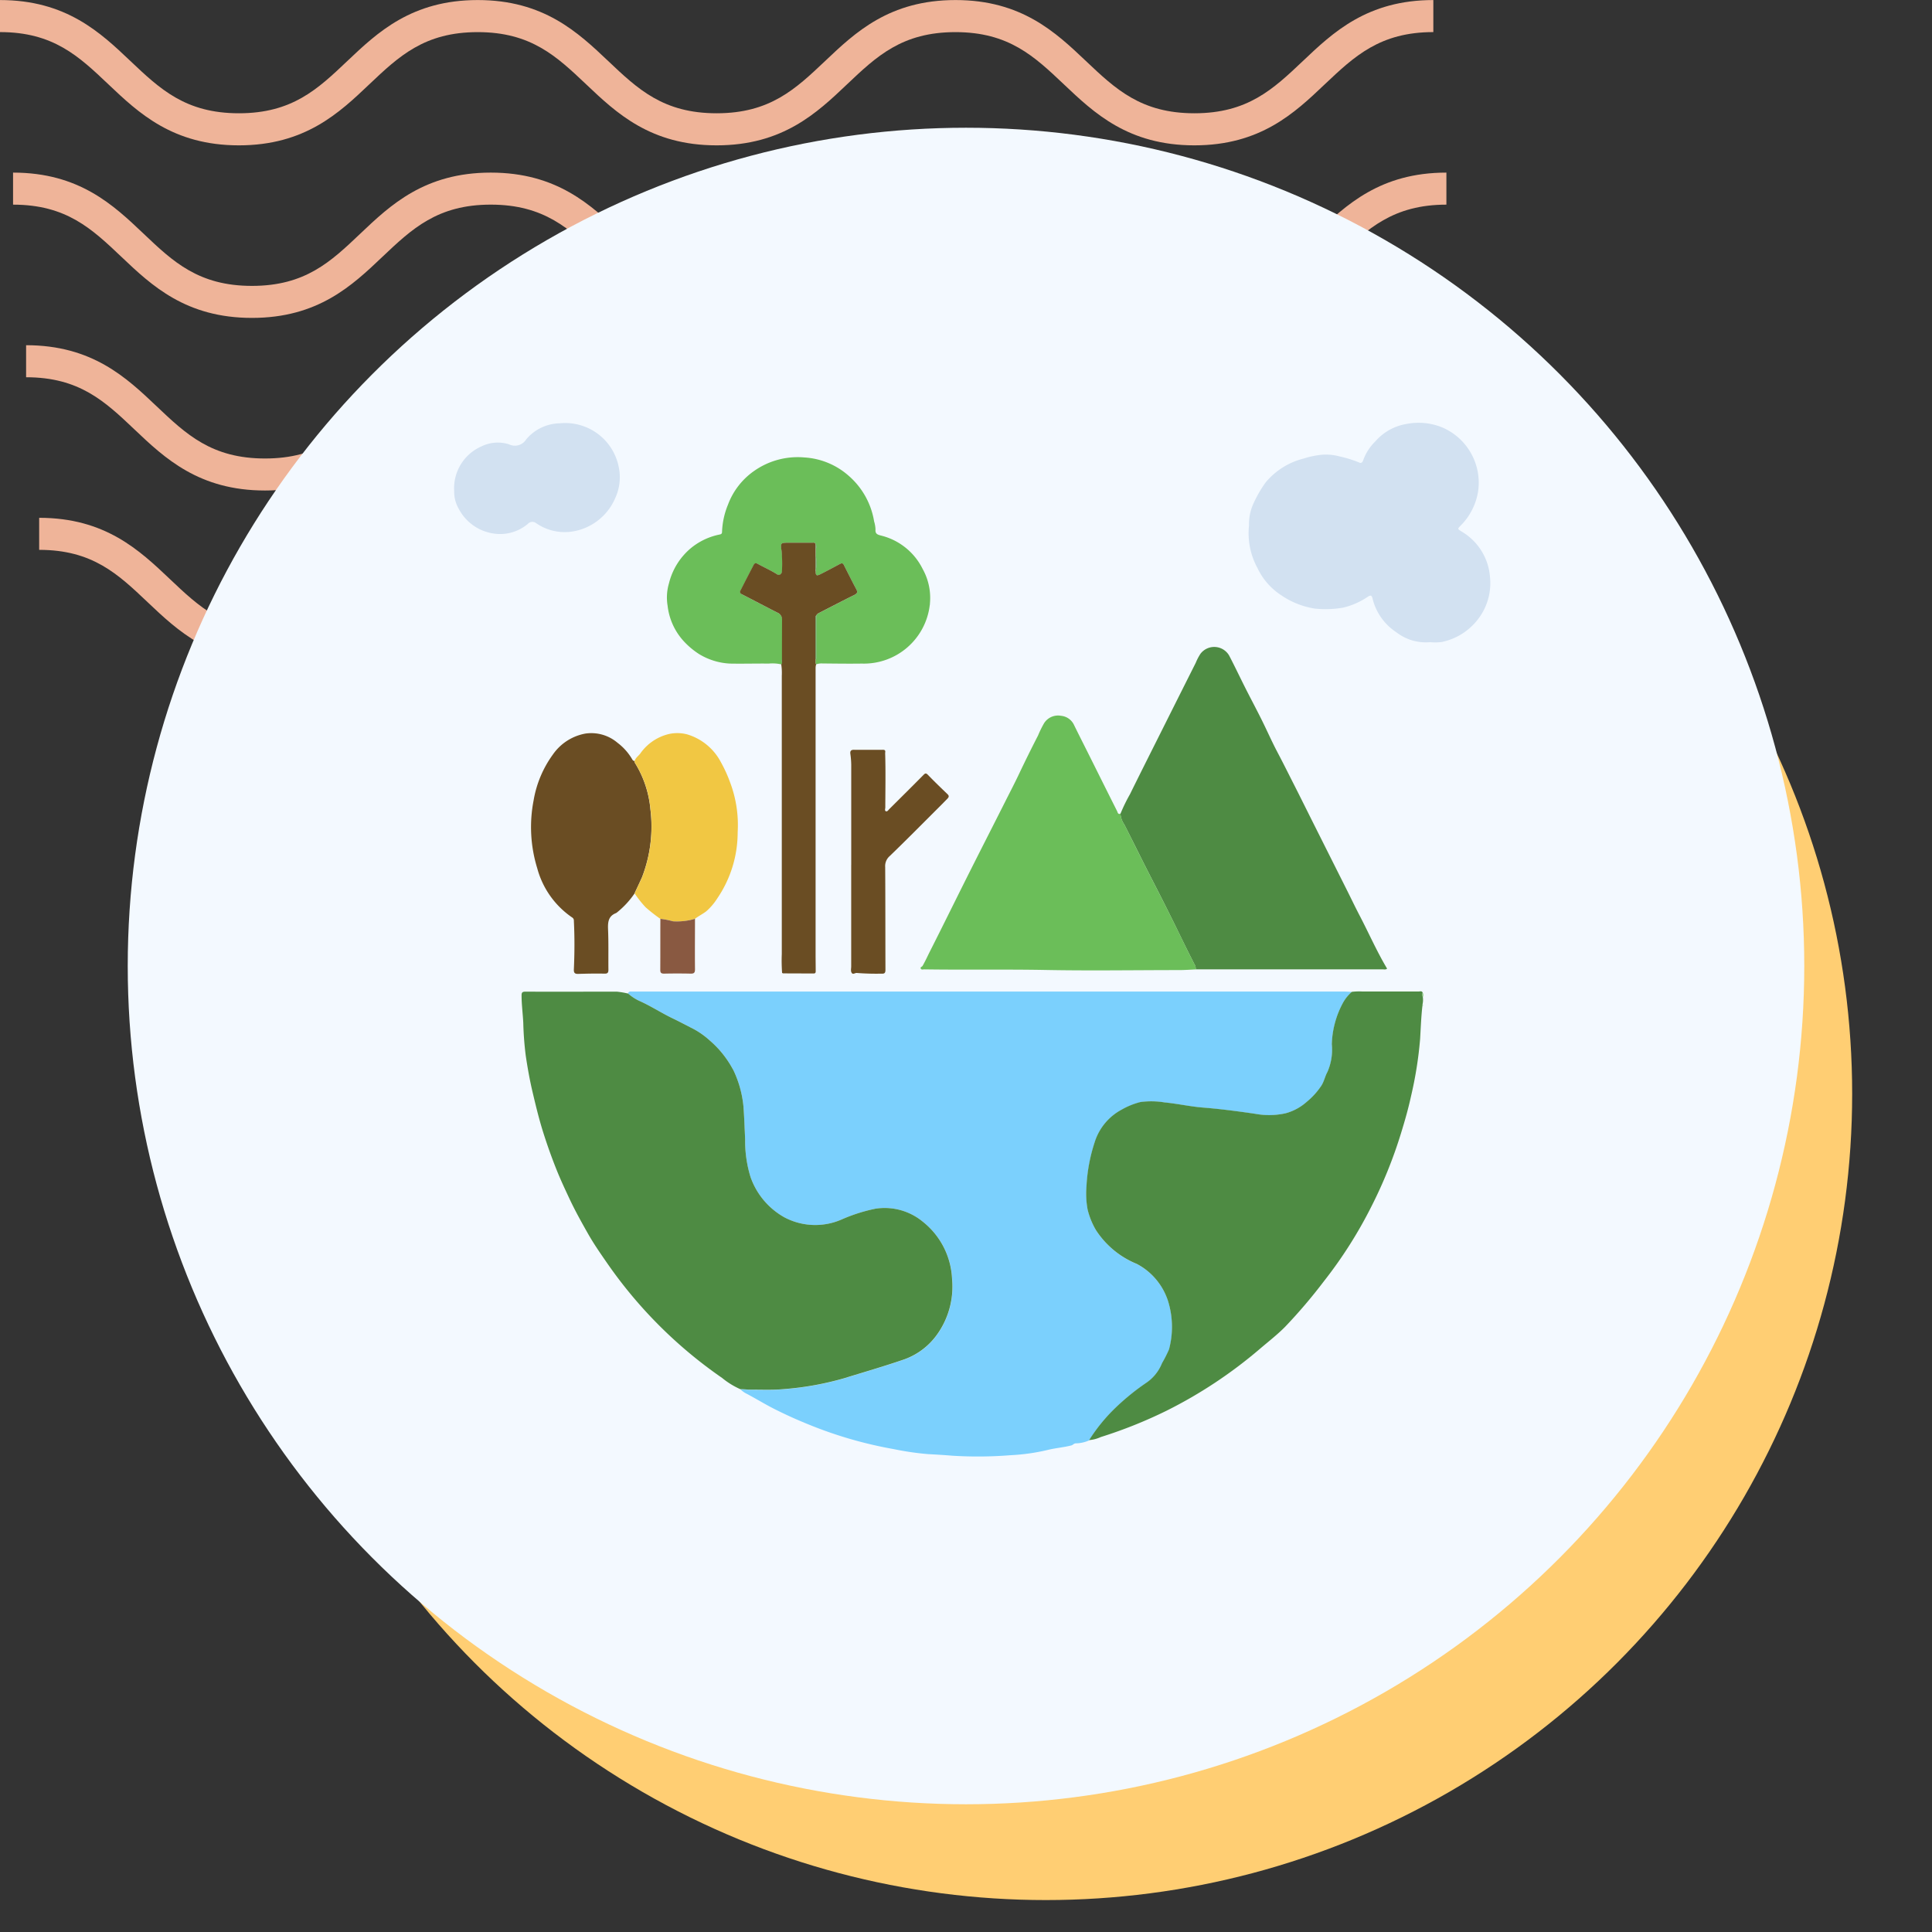 <svg xmlns="http://www.w3.org/2000/svg" xmlns:xlink="http://www.w3.org/1999/xlink" width="121" height="121" viewBox="0 0 121 121">
  <rect x="0" y="0" width="121" height="121" fill="#333333" stroke="none"/>
  <defs>
    <clipPath id="clip-path">
      <rect id="Rectangle_400938" data-name="Rectangle 400938" width="121" height="121" transform="translate(0 0)" fill="none"/>
    </clipPath>
    <clipPath id="clip-path-2">
      <rect id="Rectangle_401073" data-name="Rectangle 401073" width="92.219" height="41.532" fill="#efb499"/>
    </clipPath>
    <clipPath id="clip-path-3">
      <rect id="Rectangle_402980" data-name="Rectangle 402980" width="64.887" height="64.73" fill="none"/>
    </clipPath>
  </defs>
  <g id="Group_1101577" data-name="Group 1101577" transform="translate(-388 -3625.788)">
    <g id="Group_1099349" data-name="Group 1099349" transform="translate(0.332 -2387.212)">
      <rect id="Rectangle_401103" data-name="Rectangle 401103" width="121" height="121" transform="translate(387.668 6013)" fill="none"/>
      <g id="Group_1099348" data-name="Group 1099348" transform="translate(387.668 6013)">
        <g id="Group_1099282" data-name="Group 1099282">
          <g id="Group_1099281" data-name="Group 1099281" clip-path="url(#clip-path-2)">
            <path id="Path_873375" data-name="Path 873375" d="M74.8,9.1c-4.139,0-6.28-2.03-8.17-3.821-1.855-1.756-3.452-3.274-6.792-3.274s-4.937,1.517-6.792,3.274C51.161,7.072,49.023,9.1,44.881,9.1s-6.28-2.03-8.169-3.821C34.857,3.525,33.26,2.007,29.92,2.007s-4.937,1.517-6.789,3.274C21.241,7.072,19.1,9.1,14.962,9.1S8.679,7.072,6.789,5.281C4.937,3.525,3.34,2.007,0,2.007V0C4.139,0,6.28,2.033,8.17,3.821c1.855,1.759,3.452,3.274,6.792,3.274S19.9,5.58,21.75,3.824C23.637,2.033,25.781,0,29.92,0s6.283,2.033,8.17,3.821c1.855,1.759,3.452,3.274,6.792,3.274s4.937-1.514,6.792-3.274C53.56,2.033,55.7,0,59.843,0s6.283,2.033,8.17,3.821C69.867,5.58,71.464,7.094,74.8,7.094S79.742,5.58,81.6,3.821C83.483,2.033,85.624,0,89.766,0V2.007c-3.34,0-4.937,1.517-6.792,3.274C81.084,7.072,78.943,9.1,74.8,9.1" transform="translate(2.453 32.43)" fill="#efb499"/>
            <path id="Path_873376" data-name="Path 873376" d="M74.8,9.1c-4.139,0-6.283-2.03-8.17-3.824-1.855-1.756-3.452-3.27-6.792-3.27s-4.937,1.514-6.792,3.27C51.164,7.072,49.023,9.1,44.881,9.1s-6.283-2.03-8.17-3.824c-1.855-1.756-3.452-3.27-6.792-3.27s-4.937,1.517-6.789,3.27C21.241,7.072,19.1,9.1,14.962,9.1S8.679,7.072,6.789,5.278C4.937,3.522,3.34,2.007,0,2.007V0C4.139,0,6.283,2.03,8.17,3.821c1.855,1.759,3.452,3.274,6.792,3.274S19.9,5.58,21.75,3.821C23.637,2.03,25.781,0,29.92,0S36.2,2.03,38.093,3.821c1.852,1.759,3.449,3.274,6.789,3.274s4.937-1.514,6.792-3.274C53.56,2.03,55.7,0,59.843,0s6.283,2.03,8.17,3.821C69.867,5.58,71.464,7.094,74.8,7.094S79.742,5.58,81.6,3.821C83.486,2.03,85.627,0,89.769,0V2.007c-3.34,0-4.94,1.517-6.8,3.27C81.084,7.072,78.943,9.1,74.8,9.1" transform="translate(1.635 21.62)" fill="#efb499"/>
            <path id="Path_873377" data-name="Path 873377" d="M74.8,9.1c-4.139,0-6.283-2.03-8.169-3.824-1.855-1.756-3.452-3.27-6.792-3.27s-4.937,1.514-6.792,3.27C51.164,7.072,49.02,9.1,44.881,9.1s-6.283-2.03-8.17-3.824c-1.855-1.756-3.452-3.27-6.792-3.27s-4.937,1.517-6.789,3.27C21.241,7.072,19.1,9.1,14.962,9.1S8.678,7.072,6.789,5.278C4.937,3.522,3.34,2.007,0,2.007V0C4.139,0,6.283,2.03,8.169,3.821c1.851,1.759,3.452,3.274,6.792,3.274S19.9,5.58,21.75,3.821C23.637,2.03,25.781,0,29.92,0S36.2,2.03,38.093,3.821c1.852,1.759,3.449,3.274,6.789,3.274s4.937-1.514,6.792-3.274C53.56,2.03,55.7,0,59.843,0s6.283,2.03,8.17,3.821C69.867,5.58,71.464,7.094,74.8,7.094S79.742,5.58,81.6,3.821C83.486,2.03,85.624,0,89.769,0V2.007c-3.34,0-4.941,1.517-6.8,3.27C81.084,7.072,78.943,9.1,74.8,9.1" transform="translate(0.818 10.81)" fill="#efb499"/>
            <path id="Path_873378" data-name="Path 873378" d="M74.8,9.1c-4.139,0-6.28-2.03-8.17-3.821-1.855-1.756-3.452-3.27-6.792-3.27s-4.937,1.514-6.789,3.27C51.164,7.069,49.023,9.1,44.881,9.1s-6.28-2.03-8.169-3.821c-1.855-1.756-3.452-3.27-6.792-3.27s-4.937,1.514-6.789,3.267C21.245,7.069,19.1,9.1,14.962,9.1S8.678,7.069,6.789,5.278C4.937,3.522,3.34,2.007,0,2.007V0C4.139,0,6.283,2.03,8.17,3.821c1.855,1.756,3.452,3.27,6.792,3.27S19.9,5.577,21.75,3.821C23.64,2.03,25.781,0,29.92,0s6.28,2.03,8.173,3.821c1.852,1.756,3.449,3.27,6.789,3.27s4.937-1.514,6.792-3.27C53.563,2.03,55.7,0,59.843,0s6.28,2.03,8.17,3.821c1.855,1.756,3.452,3.27,6.792,3.27s4.937-1.514,6.792-3.27C83.486,2.03,85.627,0,89.769,0V2.007c-3.344,0-4.941,1.514-6.8,3.27C81.084,7.069,78.943,9.1,74.8,9.1" transform="translate(0 0.003)" fill="#efb499"/>
          </g>
        </g>
      </g>
      <circle id="Ellipse_11504" data-name="Ellipse 11504" cx="50.5" cy="50.5" r="50.5" transform="translate(402.668 6031)" fill="#ffce73"/>
      <circle id="Ellipse_11503" data-name="Ellipse 11503" cx="52.5" cy="52.5" r="52.5" transform="translate(395.668 6021)" fill="#f3f9ff"/>
    </g>
    <g id="Group_1099357" data-name="Group 1099357" transform="translate(414.941 3651.592)">
      <rect id="Rectangle_401104" data-name="Rectangle 401104" width="68" height="69" transform="translate(0.059 -0.804)" fill="none"/>
      <g id="Group_1101542" data-name="Group 1101542" transform="translate(1.504 0.678)">
        <g id="Group_1101541" data-name="Group 1101541" clip-path="url(#clip-path-3)">
          <path id="Path_883424" data-name="Path 883424" d="M54.83,179.538a.168.168,0,0,1,.192-.118c.091,0,.182,0,.273,0H99.677c.165,0,.33.014.495.021a2.541,2.541,0,0,0-.554.684,5.777,5.777,0,0,0-.7,2.6,3.48,3.48,0,0,1-.272,1.728c-.151.267-.2.574-.371.846a4.557,4.557,0,0,1-.931,1.032,3.252,3.252,0,0,1-1.311.712,4.734,4.734,0,0,1-1.913.041c-1.082-.158-2.163-.3-3.254-.388-.81-.064-1.6-.246-2.412-.323a5.094,5.094,0,0,0-1.527-.024,4.67,4.67,0,0,0-1.172.476,3.488,3.488,0,0,0-1.68,2.015,10.523,10.523,0,0,0-.523,2.808,5.443,5.443,0,0,0,.071,1.427,4.726,4.726,0,0,0,.528,1.3,5.535,5.535,0,0,0,2.55,2.109,4.015,4.015,0,0,1,1.986,2.41,5.465,5.465,0,0,1,.035,2.948,8.3,8.3,0,0,1-.436.858,2.687,2.687,0,0,1-1,1.24,14.63,14.63,0,0,0-1.844,1.488,10.822,10.822,0,0,0-1.727,2.1,2.107,2.107,0,0,1-.834.187c-.125,0-.174.1-.28.129-.492.127-1,.163-1.493.286a12.7,12.7,0,0,1-2.312.327,25.742,25.742,0,0,1-3.635.033c-.509-.041-1.02-.074-1.529-.1a18.13,18.13,0,0,1-2.173-.317,26.042,26.042,0,0,1-5.284-1.527q-1.11-.445-2.181-.986c-.624-.314-1.214-.687-1.835-1.005a1.934,1.934,0,0,1-.292-.226,5.117,5.117,0,0,1,.512.032c.733-.009,1.466.035,2.2-.034a18.7,18.7,0,0,0,3.794-.681c1.22-.377,2.447-.732,3.657-1.145a4.3,4.3,0,0,0,2.143-1.565,5.144,5.144,0,0,0,.96-3.5A4.839,4.839,0,0,0,73.3,193.84a3.754,3.754,0,0,0-2.968-.821,10.458,10.458,0,0,0-2.14.684,4.125,4.125,0,0,1-3.561-.139,4.652,4.652,0,0,1-2.127-2.529,7.644,7.644,0,0,1-.337-2.374c-.035-.688-.054-1.377-.108-2.065a6.749,6.749,0,0,0-.62-2.235c-.033-.075-.083-.143-.12-.216a6.3,6.3,0,0,0-1.376-1.667,5.013,5.013,0,0,0-1.2-.812c-.38-.2-.759-.4-1.144-.581-.709-.34-1.366-.778-2.086-1.093a3,3,0,0,1-.684-.455" transform="translate(-43.945 -143.801)" fill="#7bd0fd"/>
          <path id="Path_883425" data-name="Path 883425" d="M27.911,179.52a3,3,0,0,0,.684.455c.721.316,1.378.753,2.086,1.093.386.185.765.384,1.144.581a5.014,5.014,0,0,1,1.2.812,6.3,6.3,0,0,1,1.376,1.667c.037.074.086.141.12.216a6.749,6.749,0,0,1,.62,2.235c.054.687.073,1.377.108,2.065a7.644,7.644,0,0,0,.337,2.373,4.651,4.651,0,0,0,2.127,2.529,4.125,4.125,0,0,0,3.561.139,10.456,10.456,0,0,1,2.14-.684,3.754,3.754,0,0,1,2.968.821,4.839,4.839,0,0,1,1.826,3.589,5.144,5.144,0,0,1-.96,3.5,4.3,4.3,0,0,1-2.143,1.565c-1.209.413-2.436.768-3.657,1.145a18.7,18.7,0,0,1-3.794.681c-.735.069-1.467.025-2.2.034a5.109,5.109,0,0,0-.512-.032,4.924,4.924,0,0,1-1.133-.7,28.351,28.351,0,0,1-7.208-7.2c-.409-.59-.82-1.182-1.173-1.8-.411-.725-.818-1.452-1.174-2.21-.285-.607-.569-1.213-.818-1.835q-.467-1.168-.844-2.368c-.259-.825-.461-1.663-.658-2.5-.178-.753-.314-1.518-.427-2.283a20.292,20.292,0,0,1-.153-2.032c-.027-.58-.108-1.157-.107-1.739,0-.186.06-.229.242-.228,1.909.007,3.819,0,5.728,0a5.284,5.284,0,0,1,.7.119" transform="translate(-17.026 -143.784)" fill="#4e8b43"/>
          <path id="Path_883426" data-name="Path 883426" d="M199.581,207.479a10.821,10.821,0,0,1,1.727-2.1,14.647,14.647,0,0,1,1.844-1.488,2.688,2.688,0,0,0,1-1.24,8.354,8.354,0,0,0,.436-.858,5.463,5.463,0,0,0-.035-2.948,4.015,4.015,0,0,0-1.986-2.41,5.535,5.535,0,0,1-2.55-2.109,4.732,4.732,0,0,1-.528-1.3,5.451,5.451,0,0,1-.071-1.427,10.531,10.531,0,0,1,.523-2.808,3.489,3.489,0,0,1,1.68-2.015,4.661,4.661,0,0,1,1.172-.476,5.1,5.1,0,0,1,1.526.024c.807.077,1.6.259,2.412.323,1.09.086,2.172.231,3.254.388A4.73,4.73,0,0,0,211.9,187a3.252,3.252,0,0,0,1.311-.712,4.565,4.565,0,0,0,.931-1.032c.168-.272.22-.579.371-.846a3.477,3.477,0,0,0,.272-1.728,5.776,5.776,0,0,1,.7-2.6,2.537,2.537,0,0,1,.554-.684,3.7,3.7,0,0,1,.666-.021q1.757,0,3.514,0c.087,0,.2-.058.258.074a.325.325,0,0,0,.007.265,1.26,1.26,0,0,1-.016.458l-.013.134c-.075.674-.1,1.352-.139,2.028a24.459,24.459,0,0,1-.569,3.592c-.17.784-.392,1.559-.63,2.33a28.778,28.778,0,0,1-1.857,4.59,27.608,27.608,0,0,1-2.97,4.674,33,33,0,0,1-2.424,2.848c-.494.5-1.044.924-1.574,1.377a28.7,28.7,0,0,1-5.849,3.88,28.993,28.993,0,0,1-4.13,1.654,2.1,2.1,0,0,1-.737.191" transform="translate(-159.819 -143.761)" fill="#4e8b43"/>
          <path id="Path_883427" data-name="Path 883427" d="M210.211,81.141a10.349,10.349,0,0,1,.594-1.219c.636-1.293,1.285-2.579,1.93-3.867q1.093-2.183,2.19-4.365a3.413,3.413,0,0,1,.289-.556,1.081,1.081,0,0,1,1.8.1c.359.687.689,1.388,1.039,2.08.33.652.677,1.3,1,1.95.337.676.639,1.369.992,2.036.317.6.616,1.2.923,1.806.471.923.929,1.852,1.394,2.778q1.014,2.022,2.029,4.043c.267.533.524,1.071.8,1.6.575,1.1,1.073,2.242,1.717,3.319-.085.077-.188.045-.279.045q-5.159,0-10.318,0l-1.388,0a.546.546,0,0,0-.086-.328q-.28-.549-.553-1.1c-.37-.751-.733-1.506-1.109-2.254-.5-1-1.015-1.991-1.519-2.987-.4-.8-.8-1.6-1.206-2.4a1.413,1.413,0,0,1-.245-.685" transform="translate(-168.48 -56.663)" fill="#4e8b43"/>
          <path id="Path_883428" data-name="Path 883428" d="M159.662,98.517a1.413,1.413,0,0,0,.245.685c.405.8.8,1.6,1.206,2.4.5,1,1.018,1.989,1.519,2.987.376.748.738,1.5,1.109,2.254q.272.553.553,1.1a.546.546,0,0,1,.086.328c-.346.015-.693.041-1.039.042-2.786,0-5.573.046-8.358-.007-2.536-.048-5.072,0-7.607-.038-.078,0-.183.041-.225-.051s.079-.107.114-.166c.174-.3.314-.616.47-.924.8-1.579,1.58-3.171,2.374-4.754.779-1.553,1.571-3.1,2.353-4.652.281-.559.572-1.114.839-1.679q.58-1.224,1.2-2.428a6.487,6.487,0,0,1,.376-.764,1.032,1.032,0,0,1,1.06-.463,1,1,0,0,1,.82.585c.323.659.656,1.313.984,1.97.568,1.137,1.133,2.275,1.705,3.409.039.077.051.235.217.163" transform="translate(-117.931 -74.039)" fill="#6bbe59"/>
          <path id="Path_883429" data-name="Path 883429" d="M262.029,13.737a3.007,3.007,0,0,1-2.115-.625,3.512,3.512,0,0,1-1.492-2.138c-.051-.208-.159-.166-.291-.082a4.634,4.634,0,0,1-1.546.682,6.466,6.466,0,0,1-1.763.061,5.118,5.118,0,0,1-2.087-.82A4.137,4.137,0,0,1,251.225,9.1a4.553,4.553,0,0,1-.533-2.672,3.1,3.1,0,0,1,.253-1.319,7.694,7.694,0,0,1,.788-1.376,4.522,4.522,0,0,1,2.394-1.5A5.391,5.391,0,0,1,255.235,2a3.269,3.269,0,0,1,1.157.111,7.14,7.14,0,0,1,1.2.374c.16.086.229-.068.264-.178a3.121,3.121,0,0,1,.745-1.142A3.289,3.289,0,0,1,260.559.07a3.914,3.914,0,0,1,2.214.209,3.766,3.766,0,0,1,2.272,3.979,3.9,3.9,0,0,1-1.089,2.169c-.216.223-.212.21.046.378a3.613,3.613,0,0,1,1.781,2.838,3.7,3.7,0,0,1-.763,2.674,3.833,3.833,0,0,1-2.27,1.411,3.279,3.279,0,0,1-.72.008" transform="translate(-200.912 0)" fill="#d2e1f1"/>
          <path id="Path_883430" data-name="Path 883430" d="M83.587,20.116A4.156,4.156,0,0,1,79.334,23.8c-.825.012-1.65,0-2.476-.008a.991.991,0,0,0-.387.056c-.075-.089-.029-.192-.036-.289.061-.061.042-.139.042-.21q0-1.282,0-2.564a.371.371,0,0,1,.182-.159c.735-.374,1.465-.756,2.2-1.121.184-.091.223-.175.124-.359-.268-.5-.521-1.009-.777-1.517-.077-.153-.171-.107-.284-.046-.392.211-.786.421-1.184.621-.247.124-.3.087-.3-.187a2.732,2.732,0,0,0,0-1.038q0-.074,0-.148c0-.005.015-.011.014-.015a.19.19,0,0,0-.013-.037c0-.049,0-.1,0-.147a.275.275,0,0,0,0-.3c-.029-.13-.135-.1-.22-.1-.5,0-.992,0-1.488,0-.477,0-.5.021-.422.505A8.456,8.456,0,0,1,74.335,18c0,.2-.164.306-.3.218-.389-.247-.812-.434-1.215-.656-.1-.057-.193-.061-.252.052-.278.534-.555,1.068-.826,1.605a.155.155,0,0,0,.075.242c.749.381,1.49.777,2.239,1.156a.455.455,0,0,1,.286.444q0,1.249-.006,2.5a.056.056,0,0,0,0,.1c0,.066.027.14-.044.191A2.458,2.458,0,0,0,73.5,23.8c-.81-.009-1.621.016-2.43,0a4.1,4.1,0,0,1-1.94-.6,4.909,4.909,0,0,1-1.016-.871,3.944,3.944,0,0,1-.949-2.156,3.133,3.133,0,0,1,.086-1.4,4.164,4.164,0,0,1,1.337-2.173,4.09,4.09,0,0,1,1.776-.871c.109-.024.211-.023.211-.179a4.92,4.92,0,0,1,.371-1.7,4.481,4.481,0,0,1,1.638-2.115,4.744,4.744,0,0,1,3.149-.845,4.6,4.6,0,0,1,2.752,1.129A4.811,4.811,0,0,1,80.1,14.9a1.877,1.877,0,0,1,.086.5c-.025.268.12.322.33.378a3.962,3.962,0,0,1,2.623,2.095,3.721,3.721,0,0,1,.454,2.182c0,.019,0,.039-.006.059" transform="translate(-53.799 -8.722)" fill="#6bbe59"/>
          <path id="Path_883431" data-name="Path 883431" d="M30.768,107.893a5.458,5.458,0,0,1-1.064,1.162.536.536,0,0,1-.1.073c-.469.183-.516.545-.5.995.038.848.014,1.7.024,2.547,0,.185-.043.256-.252.251-.545-.014-1.091,0-1.637.015-.219.007-.285-.065-.275-.284.046-1.013.051-2.027,0-3.041a.225.225,0,0,0-.113-.212,5.439,5.439,0,0,1-2.181-3.078,8.752,8.752,0,0,1-.228-4.248,6.821,6.821,0,0,1,1.211-2.88,3.167,3.167,0,0,1,2.027-1.307,2.536,2.536,0,0,1,2.024.581,3.5,3.5,0,0,1,.91,1.024c.033.056.07.115.151.109a.27.27,0,0,0,.059.182,6.625,6.625,0,0,1,.933,2.854,8.8,8.8,0,0,1-.53,4.258c-.152.334-.309.666-.464,1" transform="translate(-19.468 -78.424)" fill="#6a4d23"/>
          <path id="Path_883432" data-name="Path 883432" d="M94.95,39.608c0,.274.056.311.3.187.4-.2.792-.41,1.184-.621.114-.061.207-.107.284.046.256.507.509,1.016.777,1.517.1.184.06.268-.124.359-.739.365-1.47.747-2.2,1.121a.371.371,0,0,0-.182.159c-.055.052-.044.12-.044.185q0,1.294,0,2.589c.007.1-.039.2.036.289a.829.829,0,0,0-.035.239q0,8.949,0,17.9c0,.346.006.692.007,1.038,0,.091.01.188-.131.187l-1.908-.007c-.022,0-.044-.02-.066-.031v0a10.637,10.637,0,0,1-.019-1.185q0-8.713,0-17.427a3.7,3.7,0,0,0-.034-.714c.071-.051.04-.125.044-.191,0-.033,0-.065,0-.1q0-1.249.006-2.5a.455.455,0,0,0-.286-.444c-.75-.379-1.49-.775-2.239-1.156a.155.155,0,0,1-.074-.242c.271-.537.548-1.071.826-1.605.059-.113.148-.109.252-.052.4.222.826.408,1.215.656.138.088.3-.018.3-.218a8.454,8.454,0,0,0-.025-1.258c-.074-.484-.055-.506.422-.505.5,0,.992,0,1.488,0,.085,0,.191-.032.22.1q0,.148,0,.3l0,.147c0,.017,0,.035,0,.052,0,.049,0,.1,0,.148q0,.519,0,1.037" transform="translate(-72.311 -30.316)" fill="#6a4d23"/>
          <path id="Path_883433" data-name="Path 883433" d="M56.925,107.923c.155-.333.312-.665.464-1a8.8,8.8,0,0,0,.53-4.258,6.625,6.625,0,0,0-.933-2.854.27.27,0,0,1-.059-.182c.059-.2.232-.307.349-.46A3.051,3.051,0,0,1,59.1,97.937a2.435,2.435,0,0,1,1.122.03,3.519,3.519,0,0,1,2.112,1.751,8.393,8.393,0,0,1,.556,1.214,7.556,7.556,0,0,1,.489,3.161,7.347,7.347,0,0,1-1.28,4.149,3.72,3.72,0,0,1-.682.8c-.22.171-.485.3-.713.474a3.953,3.953,0,0,1-1.377.157,5.228,5.228,0,0,0-.791-.155,10.159,10.159,0,0,1-.924-.725,6.858,6.858,0,0,1-.689-.869" transform="translate(-45.624 -78.454)" fill="#f1c743"/>
          <path id="Path_883434" data-name="Path 883434" d="M0,4.308a2.86,2.86,0,0,1,1.71-2.794,2.327,2.327,0,0,1,1.718-.131A.836.836,0,0,0,4.515,1.07a2.809,2.809,0,0,1,2.09-1,3.417,3.417,0,0,1,3.72,2.838,3.083,3.083,0,0,1-.23,1.826A3.513,3.513,0,0,1,7.3,6.861a3.137,3.137,0,0,1-2.165-.536.38.38,0,0,0-.515.038,2.685,2.685,0,0,1-2.083.619A2.937,2.937,0,0,1,.305,5.457,2.148,2.148,0,0,1,0,4.308" transform="translate(0 -0.04)" fill="#d2e1f1"/>
          <path id="Path_883435" data-name="Path 883435" d="M125.033,110.351q0-3.14,0-6.281a5.425,5.425,0,0,0-.056-.682c-.02-.16.035-.248.214-.247q.917.005,1.835,0c.19,0,.13.132.132.224.036,1.128.012,2.257.009,3.386,0,.082-.058.208.045.242.086.028.149-.085.213-.147.714-.71,1.429-1.418,2.136-2.134.105-.106.158-.12.27-.006.4.413.817.817,1.234,1.216.121.116.071.2-.016.289q-.311.319-.627.633c-.994.99-1.979,1.99-2.99,2.963a.825.825,0,0,0-.272.68c.014,2.143.009,4.286.016,6.429,0,.174-.036.259-.231.245a15.463,15.463,0,0,1-1.553-.042c-.112-.019-.24.118-.324,0s-.037-.272-.037-.411q0-3.178,0-6.355Z" transform="translate(-100.166 -82.664)" fill="#6a4d23"/>
          <path id="Path_883436" data-name="Path 883436" d="M65.026,156.467a5.256,5.256,0,0,1,.791.155,3.953,3.953,0,0,0,1.377-.157c0,1.054-.012,2.107,0,3.161,0,.227-.069.277-.278.273q-.829-.019-1.659,0c-.2,0-.238-.071-.237-.244.006-1.062,0-2.124.006-3.186" transform="translate(-52.112 -125.403)" fill="#895941"/>
          <path id="Path_883437" data-name="Path 883437" d="M305.49,180.073a.325.325,0,0,1-.007-.265.42.42,0,0,1,.007.265" transform="translate(-244.818 -144.113)" fill="#6bbe59"/>
          <path id="Path_883438" data-name="Path 883438" d="M305.471,183.585l.013-.134a.115.115,0,0,1-.013.134" transform="translate(-244.829 -147.032)" fill="#6bbe59"/>
          <path id="Path_883439" data-name="Path 883439" d="M150.052,57.157c0-.02,0-.04.006-.059a.257.257,0,0,1,.01.043s-.01.011-.016.016" transform="translate(-120.264 -45.763)" fill="#7bd0fd"/>
          <path id="Path_883440" data-name="Path 883440" d="M103.439,173.525v0l-.012,0Z" transform="translate(-82.895 -139.075)" fill="#f1c743"/>
          <path id="Path_883441" data-name="Path 883441" d="M114,63.524q0-1.295,0-2.589c0-.065-.011-.133.044-.185q0,1.282,0,2.564c0,.072.019.15-.042.21" transform="translate(-91.367 -48.69)" fill="#4e8b43"/>
          <path id="Path_883442" data-name="Path 883442" d="M114.034,42.614q0-.518,0-1.037a2.722,2.722,0,0,1,0,1.037" transform="translate(-91.395 -33.323)" fill="#4e8b43"/>
          <path id="Path_883443" data-name="Path 883443" d="M114.056,38.634v-.3a.276.276,0,0,1,0,.3" transform="translate(-91.413 -30.727)" fill="#4e8b43"/>
          <path id="Path_883444" data-name="Path 883444" d="M103.324,74.73c0,.033,0,.065,0,.1a.056.056,0,0,1,0-.1" transform="translate(-82.789 -59.895)" fill="#4e8b43"/>
          <path id="Path_883445" data-name="Path 883445" d="M114.041,40.623c0-.017,0-.035,0-.052a.192.192,0,0,1,.013.037s-.009.01-.014.015" transform="translate(-91.402 -32.517)" fill="#4e8b43"/>
        </g>
      </g>
    </g>
  </g>
</svg>
